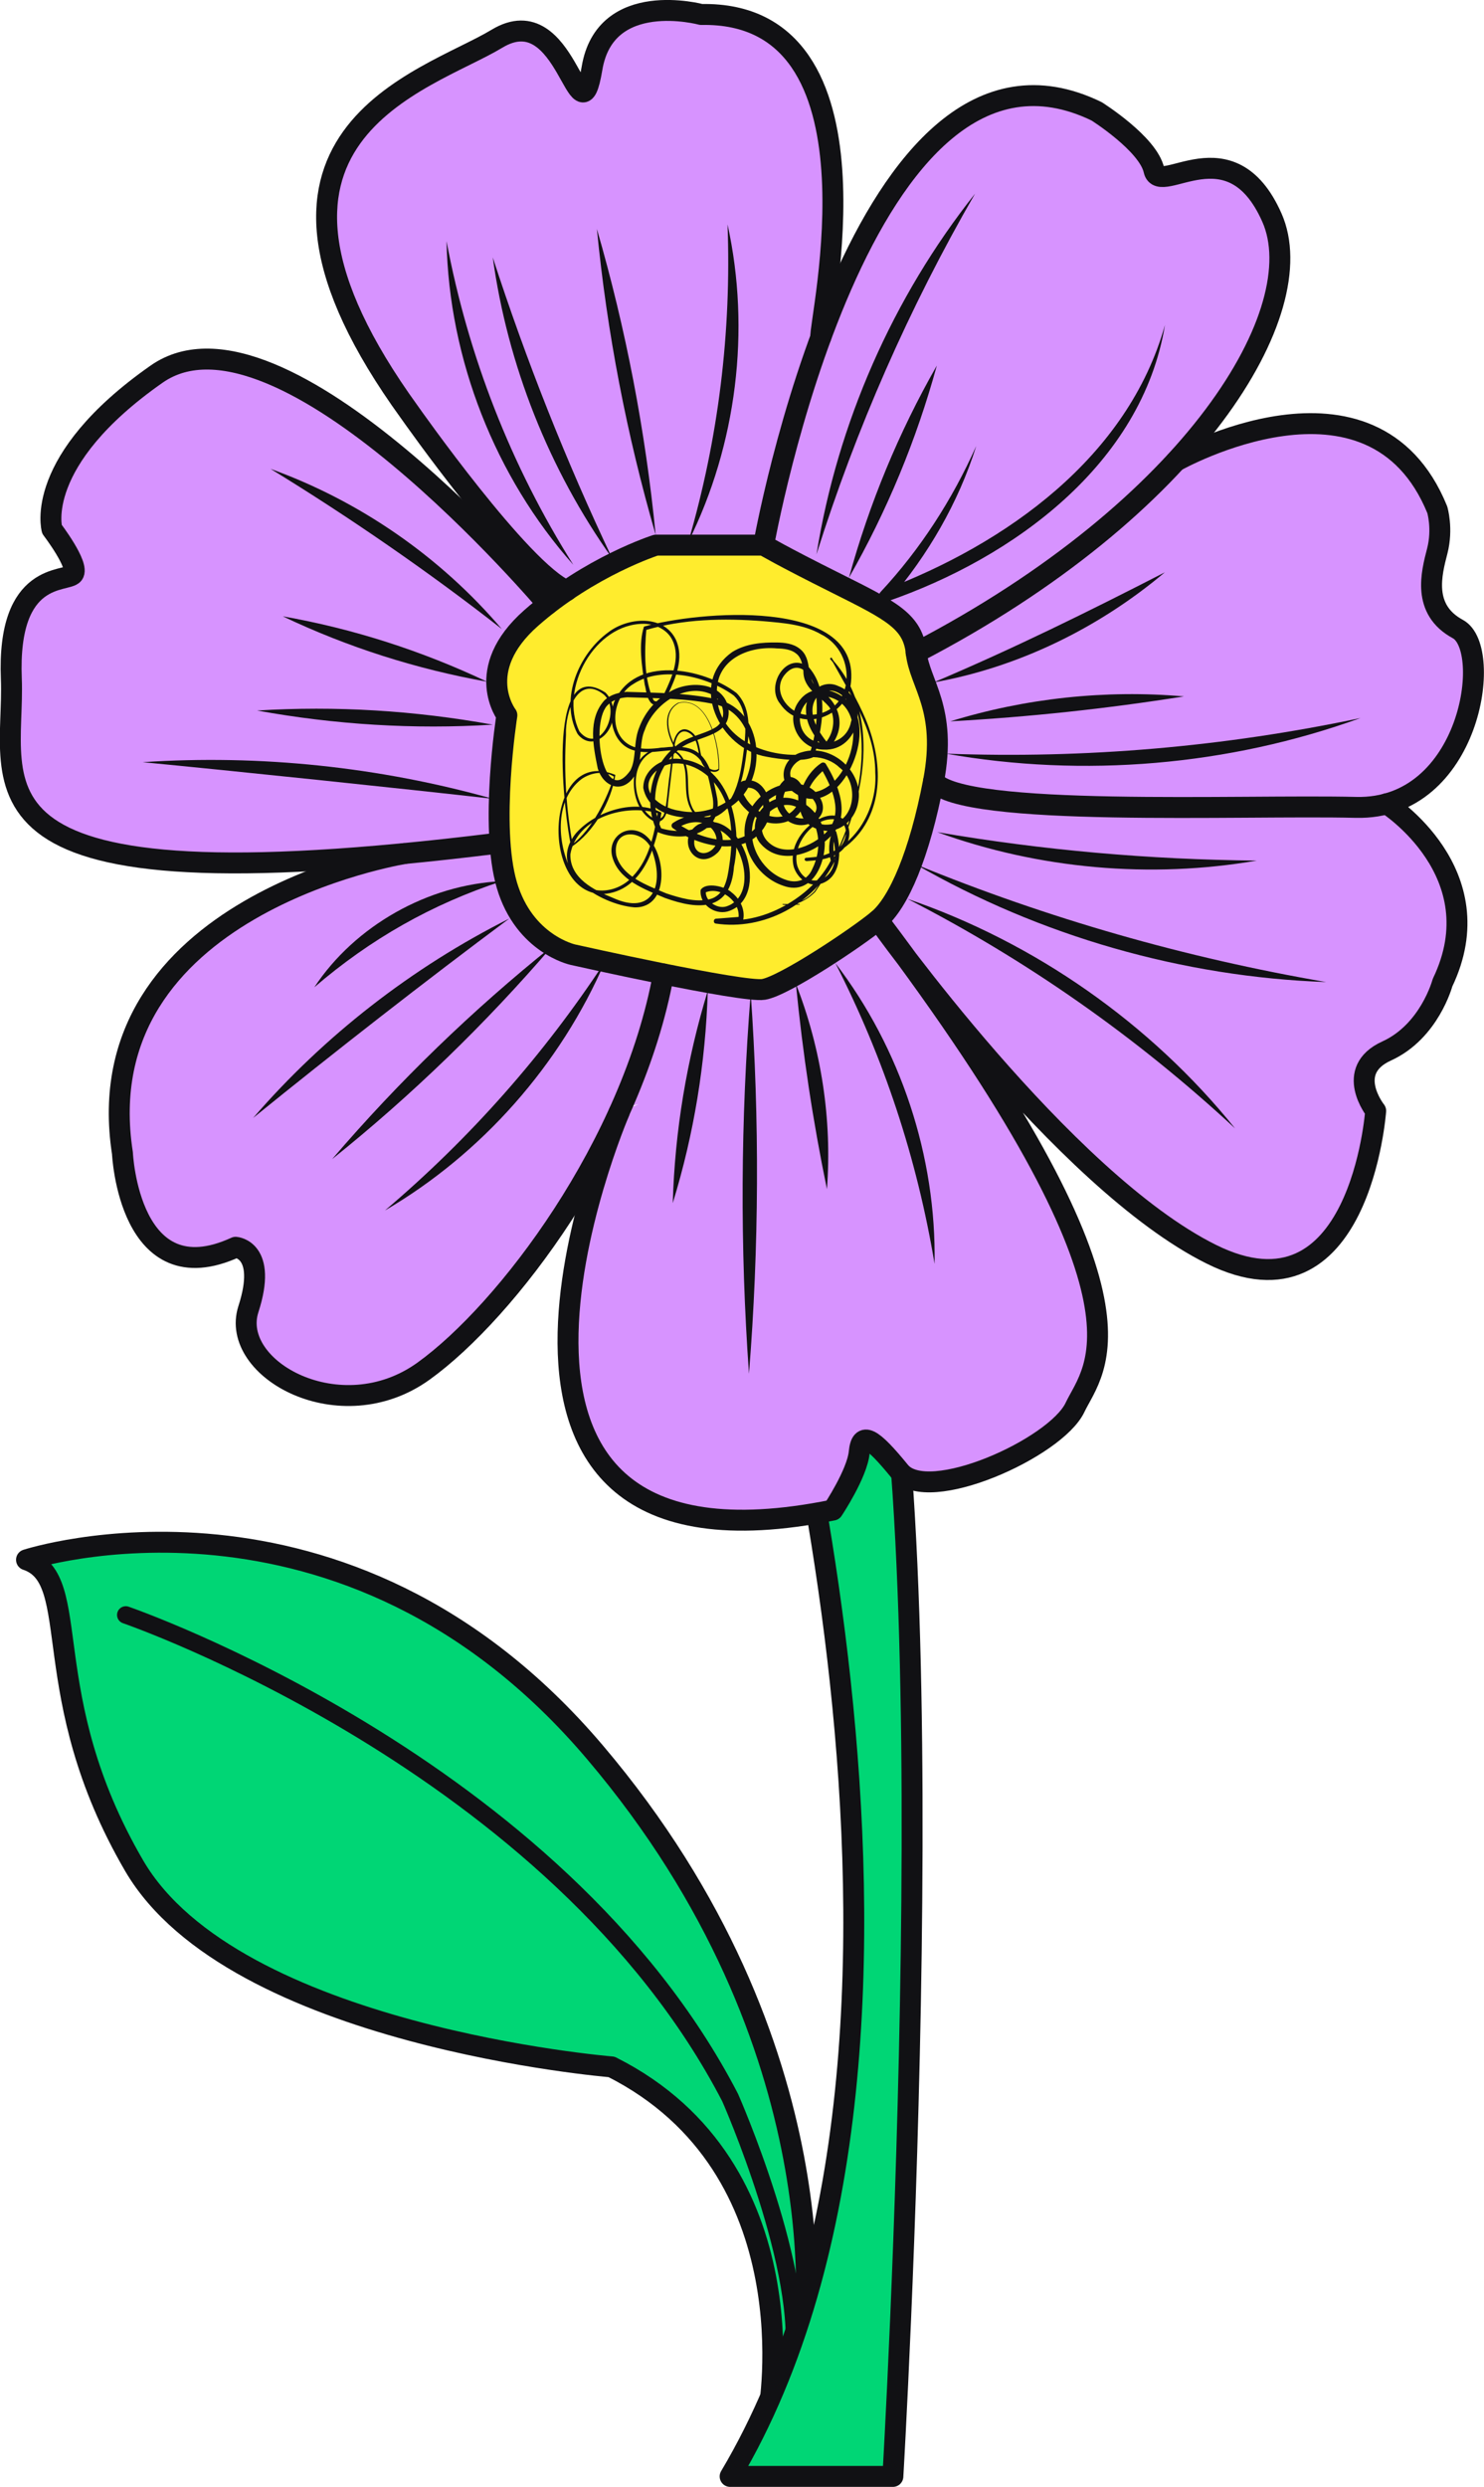 <?xml version="1.0" encoding="UTF-8"?>
<svg id="_오른쪽_위" data-name="오른쪽_위" xmlns="http://www.w3.org/2000/svg" version="1.1" viewBox="0 0 85.08 142.52">
  <defs>
    <style>
      .cls-1 {
        fill: #d793ff;
      }

      .cls-1, .cls-2 {
        stroke-width: 0px;
      }

      .cls-3, .cls-4, .cls-5, .cls-6 {
        stroke: #111114;
        stroke-linecap: round;
        stroke-linejoin: round;
      }

      .cls-3, .cls-5 {
        fill: none;
      }

      .cls-4 {
        fill: #00d675;
      }

      .cls-4, .cls-5, .cls-6 {
        stroke-width: 1.2px;
      }

      .cls-2 {
        fill: #111114;
      }

      .cls-6 {
        fill: #ffec2d;
      }
    </style>
  </defs>
  <g>
    <g>
      <path class="cls-4" d="M44.07,138.21s2.54-13.95-9.01-19.76c0,0-21.67-1.76-27.37-11.53-5.7-9.78-2.85-16.42-6.17-17.53,0,0,18.19-5.94,32.59,11.03s11.98,33.7,11.98,33.7l-2.02,4.09Z"/>
      <path class="cls-3" d="M7.21,92.55s24.71,8.49,34.65,27.66c0,0,4.46,10.09,3.57,15.34"/>
    </g>
    <path class="cls-4" d="M43.1,70s13.95,46.41-1.24,71.92h9.33s3.33-56.33-1.58-70.86l-6.52-1.06Z"/>
  </g>
  <g>
    <path class="cls-1" d="M79.82,46.29l-.14-.3c4.86-1.48,5.76-8.95,3.91-9.94-2.07-1.12-1.52-3.19-1.18-4.47.33-1.28,0-2.37,0-2.37-3.47-8.51-13.47-3.58-14.81-2.87l-.08-.03c4.99-5.46,6.82-10.7,5.42-13.84-2.37-5.33-6.43-1.18-6.76-2.71-.34-1.52-3.29-3.38-3.29-3.38-7.63-3.7-12.72,4.68-15.72,12.7l-.08-.02c.25-2.3,3.52-18.43-6.88-18.23,0,0-5.5-1.49-6.26,3.09-.77,4.58-1.4-4.15-5.45-1.7s-16.51,5.54-5.01,21.41c0,0,3.26,4.64,6.07,7.7l-.47.73c-4.56-4.82-14.7-14.4-20.1-10.62-7.1,4.97-6,8.89-6,8.89,0,0,1.59,2.08,1.22,2.57s-3.8-.24-3.55,6c.23,5.9-3.4,12.56,22.91,9.97,0,.07,0,.15-.01.22l-.38-.18s-18.35,2.96-16.15,17.17c0,0,.37,8.2,6.49,5.39,0,0,1.84.12.73,3.55-1.1,3.43,5.27,6.98,10.04,3.55,3.5-2.51,8.28-8.3,11.3-15.06l1.03-.23-1.13.45s-11.91,27.7,12.25,22.8c0,0,1.39-2.08,1.51-3.31.12-1.22.73-.86,2.33,1.1,1.59,1.96,8.94-1.35,10.04-3.67.99-2.09,4.48-5.2-6.8-21.71l.29-.09c3.86,4.63,9.43,10.59,14.34,13.02,8.54,4.23,9.42-8.22,9.42-8.22,0,0-1.84-2.31.63-3.43s3.2-3.91,3.2-3.91c2.62-5.44-1.66-9.12-2.89-10.03Z"/>
    <path class="cls-6" d="M43.78,31.24s.99.6,4.18,2.19c3.18,1.59,4.38,2.19,4.57,3.98s1.79,3.18.99,7.36-1.99,6.96-3.18,7.95-5.37,3.78-6.56,3.98-10.94-1.99-10.94-1.99c0,0-2.78-.6-3.78-3.98s0-9.74,0-9.74c0,0-1.99-2.59,1.39-5.57,3.38-2.98,7.16-4.18,7.16-4.18h6.16Z"/>
    <g>
      <path class="cls-5" d="M43.78,31.24S49.35-.18,62.87,6.38c0,0,2.96,1.86,3.29,3.38.34,1.52,4.4-2.62,6.76,2.71s-4.44,16.64-20.4,24.93"/>
      <path class="cls-5" d="M67.43,26.42s11.25-6.34,14.97,2.79c0,0,.33,1.09,0,2.37s-.89,3.35,1.18,4.47c2.07,1.12.72,10.37-5.83,10.22-6.54-.16-22.61.59-24.23-1.5"/>
      <path class="cls-5" d="M47.06,19.32c-.15-.7,4.11-18.7-6.86-18.49,0,0-5.5-1.49-6.26,3.09-.77,4.58-1.4-4.15-5.45-1.7s-16.51,5.54-5.01,21.41c0,0,6.42,9.14,9.01,10.22"/>
      <path class="cls-5" d="M31.4,34.63s-15.32-18.16-22.42-13.19-6,8.89-6,8.89c0,0,1.59,2.08,1.22,2.57s-3.8-.24-3.55,6c.24,6.24-3.86,13.35,27.82,9.43"/>
      <path class="cls-5" d="M23.17,48.92s-18.35,2.96-16.15,17.17c0,0,.37,8.2,6.49,5.39,0,0,1.84.12.73,3.55-1.1,3.43,5.27,6.98,10.04,3.55s11.97-12.95,13.76-22.76"/>
      <path class="cls-5" d="M35.5,63.74s-11.91,27.7,12.25,22.8c0,0,1.39-2.08,1.51-3.31.12-1.22.73-.86,2.33,1.1,1.59,1.96,8.94-1.35,10.04-3.67s5.33-5.92-11.29-27.94c0,0,10.58,14.93,19.11,19.16s9.42-8.22,9.42-8.22c0,0-1.84-2.31.63-3.43,2.46-1.12,3.2-3.91,3.2-3.91,3.03-6.3-3.2-10.26-3.2-10.26"/>
    </g>
    <g>
      <path class="cls-2" d="M39.46,31.06c1.73-5.92,2.48-12.04,2.25-18.2,1.34,6.06.52,12.64-2.25,18.2h0Z"/>
      <path class="cls-2" d="M37.59,30.65c-1.66-5.73-2.79-11.6-3.37-17.53,1.66,5.72,2.79,11.6,3.37,17.53h0Z"/>
      <path class="cls-2" d="M35.1,32c-3.62-5.08-6-11.08-6.85-17.25,1.92,5.91,4.19,11.64,6.85,17.25h0Z"/>
      <path class="cls-2" d="M46.81,31.77c1.2-7.5,4.37-14.72,9.09-20.67-3.78,6.55-6.82,13.46-9.09,20.67h0Z"/>
      <path class="cls-2" d="M48.67,33.11c1.17-4.26,2.85-8.32,5.04-12.16-1.17,4.26-2.85,8.32-5.04,12.16h0Z"/>
      <path class="cls-2" d="M55.96,25.59c-1.02,3.23-2.76,6.22-4.96,8.79,0,0-.37-.55-.37-.55,7.05-2.66,14.04-7.62,16.16-15.21-1.32,7.99-8.71,13.36-15.93,15.85-.32.13-.62-.3-.37-.55,2.28-2.45,4.1-5.28,5.47-8.34h0Z"/>
      <path class="cls-2" d="M32.87,32.37c-4.49-5.05-7.13-11.79-7.27-18.55,1.24,6.59,3.69,12.87,7.27,18.55h0Z"/>
      <path class="cls-2" d="M53.52,39.11c4.56-1.93,8.86-4.05,13.26-6.31-3.77,3.18-8.4,5.45-13.26,6.31h0Z"/>
      <path class="cls-2" d="M54.48,41.34c4.32-1.33,8.89-1.82,13.4-1.43-4.47.71-8.87,1.18-13.4,1.43h0Z"/>
      <path class="cls-2" d="M54.23,43.19c7.99.3,15.95-.39,23.77-2.04-7.55,2.73-15.87,3.44-23.77,2.04h0Z"/>
      <path class="cls-2" d="M53.74,47.69c6.07,1.04,12.16,1.57,18.31,1.63-6.09,1.05-12.5.48-18.31-1.63h0Z"/>
      <path class="cls-2" d="M52.49,49.53c7.59,3.11,15.46,5.36,23.54,6.75-8.22-.29-16.41-2.64-23.54-6.75h0Z"/>
      <path class="cls-2" d="M52.02,51.51c7.31,2.5,13.94,7.14,18.79,13.16-5.64-5.23-11.94-9.65-18.79-13.16h0Z"/>
      <path class="cls-2" d="M40.58,56.77c-.13,4.15-.79,8.21-2.01,12.18.12-4.15.8-8.21,2.01-12.18h0Z"/>
      <path class="cls-2" d="M43.04,56.91c.51,7.26.48,14.56-.1,21.82-.52-7.26-.48-14.56.1-21.82h0Z"/>
      <path class="cls-2" d="M45.63,56.38c1.46,3.73,2.08,7.78,1.78,11.77-.81-3.93-1.39-7.78-1.78-11.77h0Z"/>
      <path class="cls-2" d="M47.89,55.19c3.74,4.88,5.8,11.09,5.69,17.24-1-6.02-2.91-11.81-5.69-17.24h0Z"/>
      <path class="cls-2" d="M28.77,36.05c-4.12-3.23-8.79-6.45-13.26-9.18,5.11,1.84,9.74,5.04,13.26,9.18h0Z"/>
      <path class="cls-2" d="M27.93,39.07c-4.07-.73-7.98-1.97-11.72-3.75,4.07.72,7.98,1.98,11.72,3.75h0Z"/>
      <path class="cls-2" d="M28.25,41.53c-4.53.28-9.04,0-13.51-.81,4.53-.28,9.04,0,13.51.81h0Z"/>
      <path class="cls-2" d="M28.26,45.78c-5-.57-15.07-1.62-20.08-2.1,6.74-.45,13.57.27,20.08,2.1h0Z"/>
      <path class="cls-2" d="M28.77,50.5c-4.02,1.32-7.54,3.32-10.75,6.08,2.33-3.53,6.52-5.89,10.75-6.08h0Z"/>
      <path class="cls-2" d="M29.2,52.64c-4.76,3.54-10.08,7.69-14.69,11.43,4.08-4.72,9.12-8.63,14.69-11.43h0Z"/>
      <path class="cls-2" d="M31.67,54.21c-3.82,4.45-8.05,8.55-12.63,12.22,3.82-4.46,8.05-8.55,12.63-12.22h0Z"/>
      <path class="cls-2" d="M34.69,55.1c-2.55,5.91-7.06,11.02-12.62,14.27,4.88-4.14,9.11-8.92,12.62-14.27h0Z"/>
      <path class="cls-2" d="M38.76,43c-.5-.78-.91-2.18.13-2.73,1.78-.41,2.4,2.55,2.34,3.85-.21.23-.59.08-.77-.1-.59-.54-.25-1.65-.99-2.04-.57-.29-.79.47-.81.91,0,0-.18,1.56-.18,1.56l-.18,1.56c-.01.51-.21,1.33-.9,1.01-.95-.55-1.21-1.85-.99-2.85.18-1.08,1.66-1.79,2.54-.98.8.83.27,2.07.71,3.02.18.48.68.76,1.17.55,1.48-.68,1.65-2.56,1.84-4,.11-1,.15-2.16-.59-2.89-1.49-1.1-4.13-1.75-5.77-.67-1.29.75-1.5,3.11.08,3.62,1.01.29,2.08-.23,3.12.07,1.16.33,1.36,1.67,1.57,2.66.49,2.13-1.79,2.82-3.39,2.13-.8-1.6-.42-3.72.99-4.86.64-.61,1.61-.7,2.32-1.12.73-.43.53-1.51-.16-1.88-1.51-.76-3.36.53-3.87,2-.34.75-.11,1.65-.53,2.53-.2.4-.65.83-1.21.71-.52-.13-.83-.59-.96-1.02-.26-1.27-.58-2.82.37-3.89.35-.35.85-.47,1.29-.5,1.76.06,3.46.05,5.19.43,2.91.7,2.97,5.19.38,6.36-1.41.75-4.25.61-4.62-1.28-.01-1.03,1.01-1.7,1.9-1.68,3.03.13,3.81,3.75,3.3,6.19-.19,2.56-2,2.5-3.96,1.79-1.15-.49-2.67-1.03-3.02-2.37-.28-1.07.79-1.9,1.75-1.33,1.36.85,1.65,4.3-.48,4.24-1.95-.16-5.13-2.07-3.34-4.26,1.14-1.28,3.4-1.97,4.89-1.17-.28,1.9-1.05,4.53-3.37,4.67-3.66-.03-3.29-8.52.73-6.83-.23,1.52-1.25,3.3-2.53,4.13-.37-1.57-1.57-11.11,1.96-8.85.81.8.5,2.46-.63,2.78-.39.1-.8-.14-.99-.45-1-1.97.08-4.54,1.78-5.78,1.11-.86,3.17-1.05,3.88.42.48,1.06-.01,2.19-.46,3.15-.15.34-.56.83-.96.48-.29-.34-.27-.71-.37-1.06-.16-1.06-.37-2.31-.04-3.32,2.99-.86,12.36-1.73,11.87,3.18-.17,1.97-2.87,2.99-4.06,1.25-.88-1.06.39-3.1,1.66-2.08,1.19,1.4.73,3.5.28,5.11-.61.33-1.98.14-2.71,0-2.71-.45-4.54-4.2-1.97-6.01.78-.48,1.7-.55,2.55-.54.43.01.92.05,1.31.36.78.6.3,1.7,1.03,2.27,1.3.79,1.72,2.26.62,3.46-.07.08-.2.07-.27-.02-.47-.61-1.04-1.32-1.02-2.22-.04-.92.93-1.78,1.83-1.36,1.93.71,1.21,3.75-.8,3.65-1.44.01-2.32-1.72-1.37-2.86.91-1.15,2.73-.43,3.2.77.94,2.03-1.4,6.44-3.76,4.38-.77-.72-.3-1.9.66-2.14,1.7-.53,3.58,1.13,3.23,2.88-.14.86-.88,1.64-1.79,1.63-2.27-.18-1.82-2.88-.34-3.88.09-.07.23-.05.28.05.72,1.18,1.45,2.93.3,4.11-.99,1.04-2.9,1.73-4.02.48-.57-.61-.41-1.62.18-2.16,1.24-1.24,3.28.01,3.43,1.56.26,1.41-.58,3.63-2.34,2.98-1.43-.48-2.42-2.02-2.18-3.52.26-1.51,1.87-2.68,3.39-2.24.77.22,1.49,1.25.78,1.93-1.68,1.3-3.44-1.27-1.68-2.41.88,0,1.16,1.34.72,1.94-.43.64-1.26.85-1.95.67-.8-.15-2.62-1.76-1.4-2.37,1.29-.34,1.87,1.4,1.41,2.34-1,2.15-3.9,1.47-5.4.37-.12-.07-.12-.24,0-.31.58-.39,1.38-.6,2.08-.23.69.34,1.07,1.36.46,1.95-1.26,1.17-2.44-.82-1.1-1.63,2.54-1.11,4.28,4.24,1.67,4.99-.74.19-1.61-.41-1.53-1.24.31-.48,1.43-.19,1.77.14.46.35.79.95.67,1.57-.01.07-.07.11-.13.12l-1.41.1v-.28c2.61.52,5.56-1.34,6.56-3.33-.15-.54-.12-1.13.09-1.65.04-.11.21-.09.23.02.3,1.05.32,2.72-1.05,3-.66.09-1.21-.44-1.39-1-.31-1.19.58-2.4,1.64-2.84,1.62-.62,2.11,1.43.77,2.13-.53.29-1.13.33-1.69.37v-.18c2.46-.02,4.11-2.59,3.95-4.9,0-2.45-1.51-4.58-2.58-6.6,3.43,3.57,1.67,9.79-.86,13.44-.48.49-1.16.84-1.86.74-.03,0-.02-.05,0-.04,0,0,.95,0,.95,0,.03,0,.03.04,0,.04,0,0-.95,0-.95,0,.74-.08,1.21-.15,1.82-.78,2.51-3.71,4.14-9.57.88-13.32,0,0,.09-.07.09-.07.63,1.01,1.27,2.02,1.77,3.11,1,2.12,1.39,4.89-.11,6.88-.73.96-1.87,1.67-3.11,1.67-.05,0-.09-.04-.09-.09s.04-.09.08-.09c.56-.04,1.13-.09,1.61-.35.7-.32,1.02-1.54.16-1.84-1.3-.24-2.61,1.42-2.27,2.65.43,1.28,1.91,1.02,2.13-.24.1-.53-.01-1.09-.13-1.64l.23.02c-.23.5-.16,1.07-.08,1.58-1.21,2.48-4.09,4-6.82,3.59-.16-.02-.15-.27.01-.28,0,0,1.41-.11,1.41-.11,0,0-.13.12-.13.12.19-.98-1.06-1.93-1.94-1.49l.08-.12c-.08.55.61,1.06,1.16.9,1.88-.59.96-3.99-.58-4.46-.58-.19-1.24.14-1.25.75-.02.28.12.55.36.62.23.09.53-.02.72-.22.42-.39.14-1.13-.38-1.38-.51-.28-1.19-.12-1.69.22v-.31c1.42.99,3.9,1.65,4.83-.2.33-.69,0-1.99-.91-1.81-.19.06-.19.26-.01.52.56,1,2.12,1.66,2.9.59.3-.43.12-1.19-.36-1.37h.17c-.51.28-.71,1.07-.35,1.54.34.49,1.14.64,1.56.23.45-.4-.05-1.1-.63-1.27-1.24-.38-2.68.67-2.87,1.93-.22,1.29.68,2.68,1.91,3.09.63.23,1.25.02,1.52-.62.58-1.14.49-2.82-.74-3.46-1.16-.76-2.81.69-1.88,1.82.92,1.04,2.62.38,3.45-.49,1-1.07.29-2.57-.35-3.67,0,0,.28.05.28.05-.58.47-1.09,1.11-1.11,1.83-.05.72.47,1.43,1.2,1.38,1.63-.05,1.89-2.4.7-3.28-.72-.71-2.29-.9-2.77.12-.24.65.54,1.32,1.17,1.32,2.46-.2,3.63-5.39.55-5.54-.72,0-1.25.72-1.21,1.43.14,1.68,2.61,1.71,2.93.06.36-1-.86-2.29-1.8-1.6-.89.85-.16,2.09.53,2.9,0,0-.27-.02-.27-.02.54-.54.7-1.49.3-2.12-.51-.64-1.49-1.03-1.49-2.05-.05-.43-.13-.81-.42-1.03-.28-.23-.69-.28-1.1-.29-1.64-.15-3.47.64-3.44,2.5-.07,2.75,3.08,3.93,5.42,3.52,0,0-.13.1-.13.1.37-1.06.51-2.21.41-3.33-.01-1.04-.96-2.41-1.86-1.22-.68.95.31,2.21,1.36,2.24,2.7.06,2.97-3.54.75-4.63-.98-.56-2.15-.64-3.28-.74-2.28-.18-4.6-.13-6.79.52l.08-.09c-.12,1.32-.14,2.91.41,4.1.21.21.5-.13.63-.42.43-.9.91-2.02.47-2.98-.28-.63-.97-.97-1.66-.98-2.81-.02-4.88,3.73-3.69,6.17,1.18,1.43,2.45-1.24,1.38-2.13-1.46-1.13-2.2.97-2.15,2.32-.12,2.13,0,4.27.4,6.37,0,0-.1-.04-.1-.04,1.24-.91,2.08-2.77,2.45-3.93-.56-.36-1.31-.24-1.85.13-1.63,1.23-1.41,3.92-.46,5.51.77,1.25,2.49,1.09,3.39.07.94-.98,1.21-2.38,1.44-3.7,0,0,.06.11.06.11-1.85-.61-4.72.2-5.08,2.33-.03,1.36,1.33,2.05,2.45,2.5,2.2,1,2.93-.64,2.28-2.57-.34-1.36-2.37-1.55-2.1.13.34,1.23,1.79,1.72,2.87,2.18.79.26,1.66.52,2.45.34.89-.2,1.05-1.15,1.16-1.94.24-1.62.22-3.5-.9-4.79-.76-.91-2.22-1.48-3.23-.68-1.26,1.06.08,2.17,1.27,2.33,1.61.35,3.47-.52,3.95-2.15.51-1.54-.16-3.55-1.87-3.94-1.62-.36-3.41-.35-5.07-.41-.41.03-.8.14-1.07.4-1.11.89-.33,6.04,1.25,3.79.36-.69.16-1.64.52-2.49.32-.84.93-1.57,1.72-2,1.09-.69,3.17-.6,3.39,1,.15,1.68-2.01,1.47-2.9,2.34-1.31,1.05-1.67,3.03-.94,4.52l-.09-.07c1.48.47,3.42.04,2.99-1.89-.2-.92-.35-2.18-1.39-2.48-1-.28-2.08.23-3.11-.08-1.14-.32-1.5-1.73-1.13-2.74,1.16-2.74,5.1-2,7.02-.55.8.79.75,2.01.63,3.04-.13,1.03-.25,2.11-.78,3.05-.47.95-1.99,1.78-2.53.44-.45-1,.07-2.21-.67-2.98-.36-.35-.94-.39-1.4-.2-1.47.61-1.24,3.1-.02,3.83.22.12.49.04.6-.18.18-.46.25-1.79.34-2.3,0,0,.19-1.56.19-1.56,0-.49.31-1.31.94-.98.8.44.43,1.5,1.01,2.06.18.17.46.28.66.13v.03c.05-1.27-.54-4.17-2.26-3.8-1,.53-.6,1.88-.11,2.66.01.02-.02.04-.03.02h0Z"/>
    </g>
  </g>
</svg>
